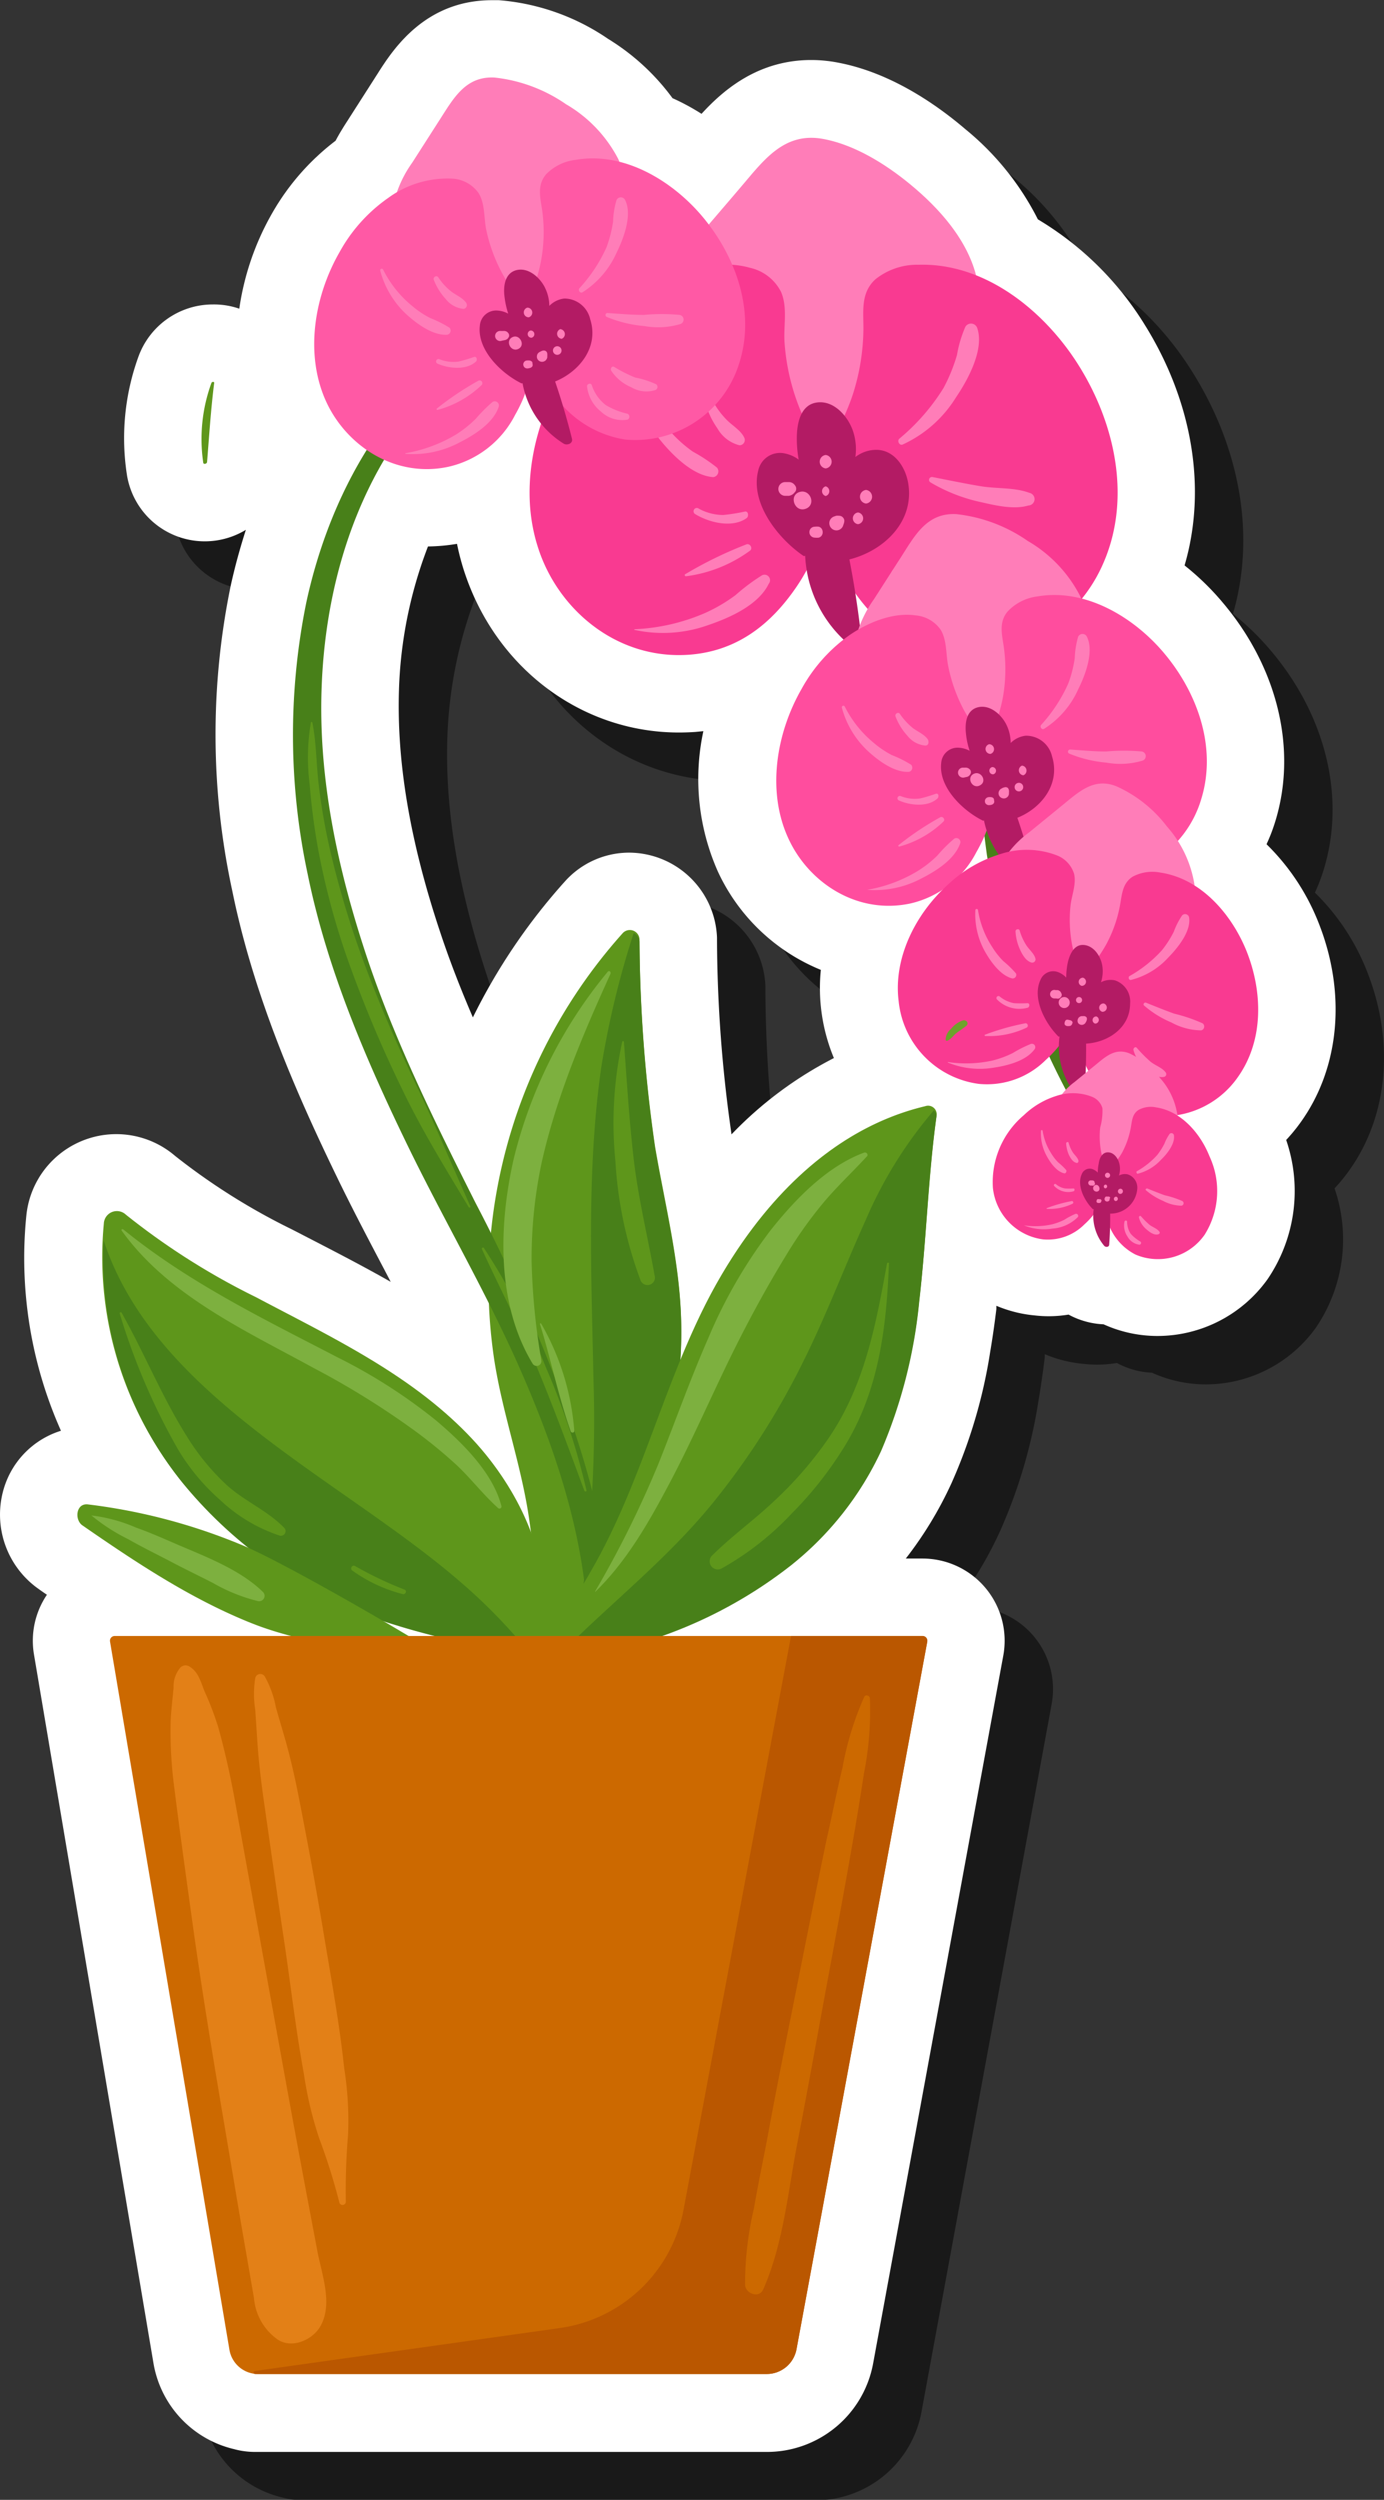 <svg id="Layer_1" data-name="Layer 1" xmlns="http://www.w3.org/2000/svg" width="143.03" height="258.24" viewBox="0 0 143.03 258.24">
  <rect x="0" y="0" width="143.03" height="258.24" fill="#333333" stroke="none"/>
  <defs>
    <style>
      .cls-1 {
        opacity: 0.5;
      }

      .cls-2 {
        fill: #fff;
      }

      .cls-3 {
        fill: #5e961b;
      }

      .cls-4 {
        fill: #488019;
      }

      .cls-5 {
        fill: #ff7db8;
      }

      .cls-6 {
        fill: #f93a91;
      }

      .cls-7 {
        fill: #b31b64;
      }

      .cls-8 {
        fill: #ff4d9e;
      }

      .cls-9 {
        fill: #ff59a5;
      }

      .cls-10 {
        fill: #7db03f;
      }

      .cls-11 {
        fill: #6da32c;
      }

      .cls-12 {
        fill: #cc6900;
      }

      .cls-13 {
        fill: #ba5700;
      }

      .cls-14 {
        fill: #e38017;
      }
    </style>
  </defs>
  <g>
    <path class="cls-1" d="M141.27,100.33a23.25,23.25,0,0,0-5.38-8.12,18,18,0,0,0,.89-2.31c2.29-7.37.32-15.77-5.28-22.49a27.29,27.29,0,0,0-4.08-4c2.31-7.87.85-16.93-4.16-24.93a32.52,32.52,0,0,0-11-10.82,28.73,28.73,0,0,0-7.5-9.32c-3-2.56-7.71-5.84-13.15-6.87a14.6,14.6,0,0,0-2.77-.27c-5.42,0-9,3-11.34,5.56a23.54,23.54,0,0,0-3-1.62,23.42,23.42,0,0,0-6.65-6.12,23.24,23.24,0,0,0-11.3-4l-.7,0c-7,0-10.3,5.18-11.87,7.66l-3.11,4.86c-.4.62-.81,1.28-1.19,2A24.87,24.87,0,0,0,33.14,27a27.81,27.81,0,0,0-3.41,9.89A8,8,0,0,0,27,36.45a8.18,8.18,0,0,0-7.71,5.44,24.69,24.69,0,0,0-1.17,12.18,8.14,8.14,0,0,0,8.06,6.85h0a8.16,8.16,0,0,0,4.23-1.19c-.61,1.91-1.15,3.86-1.58,5.84A76.18,76.18,0,0,0,29,97c2.27,11.17,6.88,21.49,11.08,30.12,1.55,3.17,3.19,6.28,4.78,9.3l.52,1c-2.54-1.45-5.12-2.79-7.67-4.11L35.17,132a66.68,66.68,0,0,1-12.06-7.58,9.34,9.34,0,0,0-15.39,6.18A43.8,43.8,0,0,0,11.3,152.8a8.93,8.93,0,0,0-5.88,5.89A9.39,9.39,0,0,0,9,169.15c.28.2.56.4.85.59a8.48,8.48,0,0,0-1.34,6.16l12.34,73.16A11,11,0,0,0,29.19,258a8.21,8.21,0,0,0,2.16.29H84.23a11.16,11.16,0,0,0,11-9.12L108.69,176a8.49,8.49,0,0,0-8.35-10H98.61a39.29,39.29,0,0,0,4.72-7.78,53.12,53.12,0,0,0,4-13.56c.24-1.42.45-2.87.64-4.43,0-.12,0-.23,0-.34a13.36,13.36,0,0,0,4,1,12.45,12.45,0,0,0,3.46-.09,8.33,8.33,0,0,0,3.54,1l.07,0a13.49,13.49,0,0,0,5.59,1.21h0A14,14,0,0,0,136,137.14a16.2,16.2,0,0,0,1.92-14.38,17.6,17.6,0,0,0,1.55-1.9C143.47,115.23,144.14,107.56,141.27,100.33ZM80.59,122.11A143.11,143.11,0,0,1,79.1,102.2v-.34A9.13,9.13,0,0,0,70,93.08,8.91,8.91,0,0,0,63.43,96a61.82,61.82,0,0,0-9.56,14.1c-1.29-3-2.46-6-3.46-9.05C47.33,91.75,46,83.65,46.23,76.3a45,45,0,0,1,3-14.85,19.51,19.51,0,0,0,3-.27,25.59,25.59,0,0,0,.67,2.61C56.09,73.89,65,80.67,75.16,80.67q.86,0,1.71-.06l.82-.08A23.52,23.52,0,0,0,79.22,95.1a20.08,20.08,0,0,0,10.61,10.09,18.8,18.8,0,0,0,1.35,9.11,39.75,39.75,0,0,0-10.58,7.88A.2.2,0,0,1,80.59,122.11Z"/>
    <path class="cls-2" d="M136.27,95.33a23.25,23.25,0,0,0-5.38-8.12,18,18,0,0,0,.89-2.31c2.29-7.37.32-15.77-5.28-22.49a27.29,27.29,0,0,0-4.08-4c2.31-7.87.85-16.93-4.16-24.93a32.52,32.52,0,0,0-11-10.82,28.73,28.73,0,0,0-7.5-9.32c-3-2.56-7.71-5.84-13.15-6.87a14.6,14.6,0,0,0-2.77-.27c-5.42,0-9,3-11.34,5.56a23.54,23.54,0,0,0-3-1.62,23.42,23.42,0,0,0-6.65-6.12,23.24,23.24,0,0,0-11.3-4l-.7,0c-7,0-10.3,5.18-11.87,7.66l-3.11,4.86c-.4.62-.81,1.28-1.19,2A24.87,24.87,0,0,0,28.14,22a27.81,27.81,0,0,0-3.41,9.89A8,8,0,0,0,22,31.45a8.18,8.18,0,0,0-7.71,5.44,24.69,24.69,0,0,0-1.17,12.18,8.14,8.14,0,0,0,8.06,6.85h0a8.16,8.16,0,0,0,4.23-1.19c-.61,1.91-1.15,3.86-1.58,5.84A76.18,76.18,0,0,0,24,92c2.27,11.17,6.88,21.49,11.08,30.12,1.55,3.17,3.19,6.28,4.78,9.3l.52,1c-2.54-1.45-5.12-2.79-7.67-4.11L30.17,127a66.68,66.68,0,0,1-12.06-7.58,9.34,9.34,0,0,0-15.39,6.18A43.8,43.8,0,0,0,6.3,147.8a8.93,8.93,0,0,0-5.88,5.89A9.39,9.39,0,0,0,4,164.15c.28.2.56.4.85.59a8.48,8.48,0,0,0-1.34,6.16l12.34,73.16A11,11,0,0,0,24.19,253a8.21,8.21,0,0,0,2.16.29H79.23a11.16,11.16,0,0,0,11-9.12L103.69,171a8.49,8.49,0,0,0-8.35-10H93.61a39.29,39.29,0,0,0,4.72-7.78,53.12,53.12,0,0,0,4-13.56c.24-1.42.45-2.87.64-4.43,0-.12,0-.23,0-.34a13.36,13.36,0,0,0,4,1,12.45,12.45,0,0,0,3.46-.09,8.33,8.33,0,0,0,3.54,1l.07,0a13.49,13.49,0,0,0,5.59,1.21h0A14,14,0,0,0,131,132.14a16.2,16.2,0,0,0,1.92-14.38,17.6,17.6,0,0,0,1.55-1.9C138.47,110.23,139.14,102.56,136.27,95.33ZM75.59,117.11A143.11,143.11,0,0,1,74.1,97.2v-.34A9.13,9.13,0,0,0,65,88.08,8.91,8.91,0,0,0,58.43,91a61.82,61.82,0,0,0-9.56,14.1c-1.29-3-2.46-6-3.46-9.05C42.33,86.75,41,78.65,41.23,71.3a45,45,0,0,1,3-14.85,19.51,19.51,0,0,0,3-.27,25.59,25.59,0,0,0,.67,2.61C51.09,68.89,60,75.67,70.16,75.67q.86,0,1.71-.06l.82-.08A23.52,23.52,0,0,0,74.22,90.1a20.08,20.08,0,0,0,10.61,10.09,18.8,18.8,0,0,0,1.35,9.11,39.75,39.75,0,0,0-10.58,7.88A.2.2,0,0,1,75.59,117.11Z"/>
    <g>
      <path class="cls-3" d="M70.39,136.24c-.17-6-1.68-11.87-2.69-17.79A154,154,0,0,1,66.09,97.1a1,1,0,0,0-1.72-.72,54.32,54.32,0,0,0-13.26,28A53.45,53.45,0,0,0,51,139.94c.79,5.63,2.77,11,3.63,16.62a68.33,68.33,0,0,1,.73,7.41c.1,2.38.29,5.22-.66,7.46a.41.41,0,0,0,0,.31l-.19.13a1,1,0,0,0,1,1.79c3.65-1.67,5.85-5.59,7.48-9.07,1.78-3.81,3-7.81,4.55-11.73A42.65,42.65,0,0,0,70.39,136.24Z"/>
      <path class="cls-3" d="M59.13,169.74a35.45,35.45,0,0,0-3.44-1.13c1.9-7.08-2.24-15.05-7-20.08C42.53,142,34.27,138.14,26.45,134A73,73,0,0,1,13,125.47a1.35,1.35,0,0,0-2.27.94,36.78,36.78,0,0,0,7.93,26.47,45.28,45.28,0,0,0,22.18,14.85c5.79,1.81,11.85,2.7,17.73,4.23A1.15,1.15,0,0,0,59.13,169.74Z"/>
      <path class="cls-4" d="M54.23,169.46A1.27,1.27,0,0,0,55.37,171v.16l-.09.08c-.15.12-.08.43.14.34l.31-.13C55.24,170.78,54.75,170.11,54.23,169.46Z"/>
      <path class="cls-4" d="M70.39,136.42c-.17-6-1.68-11.87-2.69-17.79a154,154,0,0,1-1.61-21.35,1.06,1.06,0,0,0-.6-.9,92.07,92.07,0,0,0-3.37,14c-1.5,10.62-1,21.36-.79,32a132,132,0,0,1-.47,16.28c-.26,2.52-.54,5.08-.92,7.63,1-1.36,2-2.68,3-4q1.14-1.47,2.28-2.91c.79-2.12,1.53-4.25,2.34-6.35A42.65,42.65,0,0,0,70.39,136.42Z"/>
      <path class="cls-4" d="M53.38,169.16a56.71,56.71,0,0,0-5.83-5.77C35.31,152.8,16,144.29,10.71,128.13a37,37,0,0,0,8.06,24.93A45.28,45.28,0,0,0,41,167.91c4.61,1.44,9.38,2.3,14.09,3.36C54.51,170.55,54,169.84,53.38,169.16Z"/>
      <path class="cls-4" d="M62.26,172.44c1.74-8.29-.38-17.07-3-24.95a176,176,0,0,0-10.1-23.2c-4.22-8.38-8.39-16.79-11.34-25.71S32.89,80.36,33.24,71c.32-8.82,2.6-17.72,7.48-25.15a31.4,31.4,0,0,1,8.72-9,21.85,21.85,0,0,1,12.94-3.66c8.26.26,16.39,3.85,22.71,9a43.08,43.08,0,0,1,13.3,18.74,45.17,45.17,0,0,1,2.35,12.68A142.86,142.86,0,0,0,102,88.37a80,80,0,0,0,9.28,26.29c.56,1,1.13,1.93,1.72,2.88s1.39,1.87,2,2.83c.39.57,1.32,0,.93-.54-.67-1-1.2-2.09-1.82-3.11s-1.24-2.06-1.82-3.11c-1.15-2.06-2.2-4.18-3.15-6.34a78.29,78.29,0,0,1-4.57-13.58,80.53,80.53,0,0,1-2.06-14.25c-.27-4.91-.31-9.86-1.44-14.68A43.66,43.66,0,0,0,89.8,44.47,42.79,42.79,0,0,0,69.67,32.71a28.85,28.85,0,0,0-14.76-.19A26.38,26.38,0,0,0,44,38.93c-6.46,6.13-10.49,14.7-12.35,23.33a68.74,68.74,0,0,0,.16,28.1c2,9.82,6.07,19.25,10.43,28.21,3.72,7.62,8,14.92,11.43,22.68,3.5,7.94,6.38,16.3,7,25a51.71,51.71,0,0,1,.08,6,.76.76,0,0,0,1.49.21Z"/>
      <g>
        <path class="cls-5" d="M69,29.18a16.48,16.48,0,0,1,3-4.52c1.52-1.79,3.06-3.57,4.58-5.36,2.36-2.76,4.46-5.71,8.53-4.94,3.44.65,6.81,2.84,9.43,5.08s5.21,5.17,6.23,8.63-1.42,8.13-2.47,11.56c-2.43,7.87-8.26,8.21-11.19,8.7a14.78,14.78,0,0,1-9.71-1.87C71.85,43.3,66.44,35.82,69,29.18Z"/>
        <g>
          <path class="cls-6" d="M111.48,37.75c-3.38-5.41-9.48-10.62-16.59-10.4a6.89,6.89,0,0,0-4.43,1.51c-1.53,1.41-1.22,3.29-1.23,5.12a22.65,22.65,0,0,1-1.08,6.72c-.67,2.08-1.79,4-2.43,6.06-.08.25.16.4.38.36l.77,2.78a.89.89,0,0,0-.68.56c-1.61,3.46-.34,7,1.71,10.11s4.78,5.71,8.58,6.67c7.31,1.84,14.41-2.35,17.34-8.61C117,51.88,115.36,43.94,111.48,37.75Z"/>
          <path class="cls-6" d="M83.38,49.9l.77-2.78c.22,0,.46-.11.38-.36C84,45,83.05,43.35,82.41,41.59a22.45,22.45,0,0,1-1.33-6.2c-.12-1.69.34-3.65-.37-5.25a4.76,4.76,0,0,0-3.22-2.48c-3.09-.87-6.71.09-9.48,1.43a22.4,22.4,0,0,0-7.79,6.58c-4.45,5.76-6.86,13.75-4.67,20.73,2,6.51,8.18,11.8,15.72,11.23C75.71,67.29,79,65,81.54,61.69s4.33-7.35,2.52-11.23A.89.89,0,0,0,83.38,49.9Z"/>
        </g>
        <path class="cls-7" d="M93.85,49.87c-.29-1.63-1.4-3.35-3.22-3.4a3.56,3.56,0,0,0-2.23.74,5.86,5.86,0,0,0-.3-2.83c-.54-1.43-1.92-3-3.61-2.81s-2.1,2-2.14,3.47a12.25,12.25,0,0,0,.19,2.44,3.6,3.6,0,0,0-1.44-.64,2.3,2.3,0,0,0-2.74,1.78C77.49,52,80.47,55.67,83,57.4a.17.17,0,0,0,.21,0,12.73,12.73,0,0,0,4.55,9.19c.44.37,1.35.18,1.27-.52q-.45-4.17-1.25-8.28C91.37,56.89,94.55,53.85,93.85,49.87Z"/>
        <path class="cls-5" d="M78.67,59.48a20.78,20.78,0,0,0-2.66,2,16.82,16.82,0,0,1-3.09,1.82A20.44,20.44,0,0,1,65.57,65s-.06.06,0,.07a13.88,13.88,0,0,0,7.63-.5c2.21-.75,5.18-2.06,6.25-4.27A.57.57,0,0,0,78.67,59.48Z"/>
        <path class="cls-5" d="M77.15,56.23a41.7,41.7,0,0,0-6.34,3.09c-.12.06,0,.23.09.21a14.3,14.3,0,0,0,6.63-2.66C77.82,56.62,77.51,56.12,77.15,56.23Z"/>
        <path class="cls-5" d="M77,52.84a18.67,18.67,0,0,1-2.26.36,5.28,5.28,0,0,1-2.6-.7.34.34,0,0,0-.34.58c1.44.9,3.88,1.52,5.38.43C77.39,53.33,77.35,52.8,77,52.84Z"/>
        <path class="cls-5" d="M74.1,48.31a16.79,16.79,0,0,0-2.49-1.65,13.55,13.55,0,0,1-2.26-2A15.73,15.73,0,0,1,66,39a.22.22,0,0,0-.42.12,12.78,12.78,0,0,0,2.66,6.35c1.25,1.54,3.37,3.68,5.47,3.82A.6.6,0,0,0,74.1,48.31Z"/>
        <path class="cls-5" d="M76.9,45.18c-.34-.72-1.25-1.24-1.81-1.82a8.45,8.45,0,0,1-1.6-2.28c-.19-.37-.76-.1-.66.28a8.51,8.51,0,0,0,1.31,2.89A3.64,3.64,0,0,0,76.43,46,.55.55,0,0,0,76.9,45.18Z"/>
        <path class="cls-5" d="M101,33.91a.68.68,0,0,0-1.23-.16,12.47,12.47,0,0,0-.87,2.92,17.69,17.69,0,0,1-1.39,3.41,21.58,21.58,0,0,1-4.57,5.24c-.25.23,0,.74.35.6a12.68,12.68,0,0,0,5.5-4.86C100,39.28,101.74,36.13,101,33.91Z"/>
        <path class="cls-5" d="M106.37,50.91c-1.5-.57-3.37-.41-5-.68s-3.31-.62-5-.95a.3.3,0,0,0-.23.54,17.42,17.42,0,0,0,5,2c1.57.35,3.57.87,5.13.4A.66.66,0,0,0,106.37,50.91Z"/>
        <path class="cls-5" d="M101.8,60.13c-.75-.72-1.91-.84-2.81-1.33a22.71,22.71,0,0,1-2.72-1.88c-.31-.23-.6.2-.47.48a6.25,6.25,0,0,0,2.46,2.66c.91.55,2.27,1.28,3.34.84A.47.47,0,0,0,101.8,60.13Z"/>
        <path class="cls-5" d="M97.25,63.67a11,11,0,0,1-2.86-1.6,5.9,5.9,0,0,1-1.57-3c-.07-.4-.68-.29-.68.09a5.16,5.16,0,0,0,1.45,3.76,4.31,4.31,0,0,0,3.55,1.63A.46.46,0,0,0,97.25,63.67Z"/>
        <path class="cls-5" d="M82.68,50.81c-1.26.33-.53,2.31.72,1.69C84.33,52,83.69,50.54,82.68,50.81Z"/>
        <path class="cls-5" d="M84.94,54.66a.53.53,0,0,0-.32-.25,1.43,1.43,0,0,0-.41,0,.55.55,0,0,0-.56.56.54.54,0,0,0,.16.4.56.56,0,0,0,.4.17,1.9,1.9,0,0,0,.41,0,.56.56,0,0,0,.4-.53A.65.65,0,0,0,84.94,54.66Z"/>
        <path class="cls-5" d="M87.1,53.44a.51.51,0,0,0-.38-.16,1.12,1.12,0,0,0-.31,0l-.17.06a.75.75,0,0,0-.51.51.76.76,0,0,0,.19.72.73.73,0,0,0,1.23-.33l.06-.17a1,1,0,0,0,.05-.3A.55.55,0,0,0,87.1,53.44Z"/>
        <path class="cls-5" d="M89.5,50.61a.71.71,0,0,0,0,1.41A.71.71,0,0,0,89.5,50.61Z"/>
        <path class="cls-5" d="M85.33,50.24a.52.52,0,0,0,0,1A.52.52,0,0,0,85.33,50.24Z"/>
        <path class="cls-5" d="M85.33,47a.7.7,0,0,0,0,1.39A.7.7,0,0,0,85.33,47Z"/>
        <path class="cls-5" d="M88.67,52.94a.61.61,0,0,0,0,1.21A.61.61,0,0,0,88.67,52.94Z"/>
        <path class="cls-5" d="M82.2,50.2a1,1,0,0,0-.15-.19.76.76,0,0,0-.53-.21l-.37,0a.71.71,0,0,0,0,1.42l.37,0A.91.91,0,0,0,82,51a2.41,2.41,0,0,0,.21-.24A.53.53,0,0,0,82.2,50.2Z"/>
      </g>
      <g>
        <path class="cls-5" d="M88.55,65.52a12.09,12.09,0,0,1,1.75-3.59c.94-1.46,1.87-2.92,2.81-4.37,1.44-2.25,2.68-4.61,5.72-4.45a15.92,15.92,0,0,1,7.38,2.77,13.94,13.94,0,0,1,5.4,5.66c1.13,2.51-.22,6.07-.65,8.67-1,6-5.2,6.81-7.29,7.46a10.91,10.91,0,0,1-7.26-.39C92,75.53,87.34,70.62,88.55,65.52Z"/>
        <g>
          <path class="cls-8" d="M120.36,67.54c-3-3.61-8-6.8-13.13-5.93a5.09,5.09,0,0,0-3.08,1.54c-1,1.17-.56,2.52-.39,3.85a16.44,16.44,0,0,1-.11,5c-.28,1.59-.91,3.09-1.17,4.67,0,.18.16.27.31.22l.84,2a.65.65,0,0,0-.44.47c-.82,2.68.46,5.17,2.26,7.2a11,11,0,0,0,6.91,4,11.25,11.25,0,0,0,11.78-8C125.77,77.28,123.8,71.66,120.36,67.54Z"/>
          <path class="cls-8" d="M101.09,79.19l.29-2.11c.16,0,.32-.12.24-.29-.58-1.25-1.42-2.35-2.07-3.56A16.48,16.48,0,0,1,98,68.84c-.26-1.22-.12-2.69-.79-3.79a3.52,3.52,0,0,0-2.6-1.48c-2.34-.33-4.88.73-6.76,2a16.57,16.57,0,0,0-5,5.58c-2.67,4.64-3.63,10.7-1.33,15.56,2.13,4.55,7.13,7.79,12.57,6.62A10.26,10.26,0,0,0,100.92,88c1.5-2.61,2.42-5.78.72-8.44A.65.65,0,0,0,101.09,79.19Z"/>
        </g>
        <path class="cls-7" d="M108.72,78.12A2.75,2.75,0,0,0,106,76a2.62,2.62,0,0,0-1.55.75,4.35,4.35,0,0,0-.5-2c-.54-1-1.7-2-2.91-1.68s-1.33,1.7-1.21,2.74a7.79,7.79,0,0,0,.38,1.75,2.73,2.73,0,0,0-1.11-.32,1.7,1.7,0,0,0-1.83,1.57c-.3,2.52,2.24,4.93,4.26,5.94a.14.14,0,0,0,.16,0A9.36,9.36,0,0,0,106,90.9c.35.22,1,0,.87-.51q-.73-3-1.73-5.91C107.61,83.49,109.62,81,108.72,78.12Z"/>
        <path class="cls-5" d="M98.61,86.64a15,15,0,0,0-1.74,1.74A11.26,11.26,0,0,1,94.8,90a14.86,14.86,0,0,1-5.19,1.92s0,0,0,0a10.22,10.22,0,0,0,5.51-1.12c1.53-.77,3.57-2,4.13-3.74A.42.42,0,0,0,98.61,86.64Z"/>
        <path class="cls-5" d="M97.18,84.42a30.24,30.24,0,0,0-4.31,2.88c-.09.06,0,.18.08.15a10.54,10.54,0,0,0,4.57-2.6C97.71,84.64,97.43,84.3,97.18,84.42Z"/>
        <path class="cls-5" d="M96.7,82a12.94,12.94,0,0,1-1.61.48,3.9,3.9,0,0,1-2-.24.24.24,0,0,0-.19.45c1.14.51,3,.72,4-.22C97.06,82.28,97,81.9,96.7,82Z"/>
        <path class="cls-5" d="M94.16,79a11.54,11.54,0,0,0-2-1,10,10,0,0,1-1.85-1.25,11.55,11.55,0,0,1-3-3.75.16.16,0,0,0-.3.13,9.48,9.48,0,0,0,2.58,4.36c1.06,1,2.82,2.35,4.36,2.24A.44.44,0,0,0,94.16,79Z"/>
        <path class="cls-5" d="M95.9,76.4c-.33-.5-1-.79-1.51-1.15A6.83,6.83,0,0,1,93,73.75c-.17-.26-.56,0-.45.27a6.25,6.25,0,0,0,1.24,2,2.64,2.64,0,0,0,1.85,1C96,77,96,76.63,95.9,76.4Z"/>
        <path class="cls-5" d="M112.33,65.78a.5.5,0,0,0-.91,0,9,9,0,0,0-.35,2.21,12.45,12.45,0,0,1-.67,2.62,16,16,0,0,1-2.81,4.28c-.16.19.08.54.31.4a9.31,9.31,0,0,0,3.53-4.09C112.14,69.79,113.09,67.33,112.33,65.78Z"/>
        <path class="cls-5" d="M118,77.63a20.67,20.67,0,0,0-3.69,0c-1.23,0-2.47-.12-3.7-.2a.22.22,0,0,0-.11.42,13,13,0,0,0,3.84.93,8,8,0,0,0,3.78-.22A.49.49,0,0,0,118,77.63Z"/>
        <path class="cls-5" d="M115.53,84.81a8.67,8.67,0,0,0-2.18-.69,18.41,18.41,0,0,1-2.17-1.1c-.24-.14-.41.21-.29.39a4.54,4.54,0,0,0,2,1.7,3,3,0,0,0,2.52.28A.34.34,0,0,0,115.53,84.81Z"/>
        <path class="cls-5" d="M112.57,87.84a7.86,7.86,0,0,1-2.24-.88,4.27,4.27,0,0,1-1.45-2.07c-.09-.28-.53-.14-.49.14a3.77,3.77,0,0,0,1.43,2.59,3.18,3.18,0,0,0,2.75.83A.33.33,0,0,0,112.57,87.84Z"/>
        <path class="cls-5" d="M100.67,79.92c-.88.37-.16,1.74.69,1.16C102,80.65,101.38,79.62,100.67,79.92Z"/>
        <path class="cls-5" d="M102.7,82.5a.35.35,0,0,0-.26-.15,1,1,0,0,0-.3,0,.42.42,0,0,0-.27.16.39.39,0,0,0-.08.31.35.35,0,0,0,.16.27.41.41,0,0,0,.3.08.88.88,0,0,0,.29-.06.41.41,0,0,0,.19-.18.36.36,0,0,0,0-.25A.46.46,0,0,0,102.7,82.5Z"/>
        <path class="cls-5" d="M104.15,81.39a.38.38,0,0,0-.29-.07,1.8,1.8,0,0,0-.22.06l-.12.07a.43.43,0,0,0-.21.17.52.52,0,0,0,.1.75.55.55,0,0,0,.54.07.62.62,0,0,0,.22-.17.59.59,0,0,0,.1-.26l0-.13a.81.81,0,0,0,0-.22A.47.47,0,0,0,104.15,81.39Z"/>
        <path class="cls-5" d="M105.62,79.09a.52.52,0,0,0,.14,1A.52.52,0,0,0,105.62,79.09Z"/>
        <path class="cls-5" d="M102.54,79.24a.38.38,0,0,0,.1.75A.38.38,0,0,0,102.54,79.24Z"/>
        <path class="cls-5" d="M102.22,76.88a.51.51,0,0,0,.14,1A.51.51,0,0,0,102.22,76.88Z"/>
        <path class="cls-5" d="M105.24,80.87a.44.44,0,0,0,.12.88A.44.44,0,0,0,105.24,80.87Z"/>
        <path class="cls-5" d="M100.26,79.52a.74.74,0,0,0-.13-.12.59.59,0,0,0-.41-.1l-.27,0a.52.52,0,0,0-.44.58.53.53,0,0,0,.58.45l.27-.06a.52.52,0,0,0,.32-.16.8.8,0,0,0,.13-.19A.4.4,0,0,0,100.26,79.52Z"/>
      </g>
      <g>
        <path class="cls-5" d="M40.84,20.42a11.91,11.91,0,0,1,1.75-3.6l2.8-4.37c1.45-2.24,2.68-4.6,5.72-4.44a16,16,0,0,1,7.39,2.76,14,14,0,0,1,5.4,5.67c1.13,2.51-.23,6.06-.66,8.67-1,6-5.19,6.81-7.29,7.45a10.85,10.85,0,0,1-7.26-.39C44.32,30.42,39.62,25.51,40.84,20.42Z"/>
        <g>
          <path class="cls-9" d="M72.64,22.43c-3-3.6-8-6.8-13.12-5.92A5.08,5.08,0,0,0,56.44,18c-1,1.18-.57,2.53-.39,3.86a16.44,16.44,0,0,1-.12,5c-.28,1.58-.9,3.08-1.17,4.67,0,.18.16.27.32.21l.84,2a.65.65,0,0,0-.45.47c-.82,2.68.46,5.17,2.26,7.2a11,11,0,0,0,6.91,4,11.25,11.25,0,0,0,11.79-8C78.06,32.18,76.08,26.56,72.64,22.43Z"/>
          <path class="cls-9" d="M53.37,34.08l.29-2.1a.22.22,0,0,0,.24-.3c-.58-1.24-1.42-2.34-2.06-3.56a16.79,16.79,0,0,1-1.59-4.38c-.25-1.23-.11-2.69-.79-3.79a3.56,3.56,0,0,0-2.6-1.49,10.4,10.4,0,0,0-6.76,2,16.51,16.51,0,0,0-5,5.57c-2.67,4.64-3.63,10.7-1.34,15.57,2.14,4.54,7.14,7.79,12.58,6.62a10.29,10.29,0,0,0,6.89-5.35c1.49-2.62,2.42-5.79.72-8.44A.67.67,0,0,0,53.37,34.08Z"/>
        </g>
        <path class="cls-7" d="M61,33a2.74,2.74,0,0,0-2.69-2.16,2.57,2.57,0,0,0-1.54.76,4.36,4.36,0,0,0-.51-2c-.54-1-1.7-2-2.9-1.69S52,29.6,52.14,30.65a9.07,9.07,0,0,0,.38,1.75,2.73,2.73,0,0,0-1.11-.32,1.69,1.69,0,0,0-1.82,1.57c-.3,2.52,2.24,4.93,4.26,5.93a.12.12,0,0,0,.15,0,9.33,9.33,0,0,0,4.24,6.24c.35.23,1,0,.87-.5q-.75-3-1.74-5.91C59.89,38.38,61.91,35.85,61,33Z"/>
        <path class="cls-5" d="M50.89,41.53a16.71,16.71,0,0,0-1.73,1.74,12,12,0,0,1-2.07,1.64,15.09,15.09,0,0,1-5.2,1.91s0,.06,0,.06a10.19,10.19,0,0,0,5.52-1.13c1.53-.77,3.56-2,4.13-3.73A.43.43,0,0,0,50.89,41.53Z"/>
        <path class="cls-5" d="M49.47,39.31a31,31,0,0,0-4.32,2.89c-.08.06,0,.17.09.14a10.49,10.49,0,0,0,4.56-2.59A.29.29,0,0,0,49.47,39.31Z"/>
        <path class="cls-5" d="M49,36.87a14.9,14.9,0,0,1-1.61.48,3.9,3.9,0,0,1-2-.25.25.25,0,0,0-.19.46c1.14.51,3,.72,4-.22C49.35,37.18,49.27,36.8,49,36.87Z"/>
        <path class="cls-5" d="M46.45,33.85a12.38,12.38,0,0,0-2-1,9.65,9.65,0,0,1-1.85-1.24,11.43,11.43,0,0,1-3-3.75.16.16,0,0,0-.3.12,9.49,9.49,0,0,0,2.57,4.37c1.07,1,2.82,2.34,4.36,2.23A.44.44,0,0,0,46.45,33.85Z"/>
        <path class="cls-5" d="M48.18,31.29c-.32-.49-1-.78-1.5-1.14a6.24,6.24,0,0,1-1.39-1.51c-.18-.25-.57,0-.46.27a6.39,6.39,0,0,0,1.25,2,2.66,2.66,0,0,0,1.84,1A.4.4,0,0,0,48.18,31.29Z"/>
        <path class="cls-5" d="M64.61,20.68a.49.49,0,0,0-.9,0,8.64,8.64,0,0,0-.35,2.21,13.18,13.18,0,0,1-.67,2.63,15.76,15.76,0,0,1-2.82,4.27c-.15.2.09.54.32.41a9.36,9.36,0,0,0,3.53-4.09C64.42,24.69,65.38,22.22,64.61,20.68Z"/>
        <path class="cls-5" d="M70.23,32.53a19.66,19.66,0,0,0-3.68,0c-1.24,0-2.48-.11-3.71-.19a.21.21,0,0,0-.11.41,12.83,12.83,0,0,0,3.85.93,8,8,0,0,0,3.78-.22A.49.49,0,0,0,70.23,32.53Z"/>
        <path class="cls-5" d="M67.82,39.7A9.39,9.39,0,0,0,65.64,39a14.73,14.73,0,0,1-2.17-1.1c-.25-.14-.42.21-.3.4A4.61,4.61,0,0,0,65.23,40a3.06,3.06,0,0,0,2.51.29A.35.35,0,0,0,67.82,39.7Z"/>
        <path class="cls-5" d="M64.85,42.74a7.71,7.71,0,0,1-2.24-.89,4.26,4.26,0,0,1-1.45-2.06c-.09-.28-.52-.14-.49.13a3.85,3.85,0,0,0,1.44,2.6,3.2,3.2,0,0,0,2.75.83A.34.34,0,0,0,64.85,42.74Z"/>
        <path class="cls-5" d="M53,34.81c-.89.37-.16,1.74.68,1.17C54.28,35.54,53.66,34.52,53,34.81Z"/>
        <path class="cls-5" d="M55,37.39a.46.46,0,0,0-.27-.15,1.42,1.42,0,0,0-.29,0,.39.39,0,0,0-.28.16.41.41,0,0,0-.08.3.42.42,0,0,0,.16.28.43.43,0,0,0,.31.08,1.53,1.53,0,0,0,.29-.07.44.44,0,0,0,.19-.17.43.43,0,0,0,0-.25A.5.5,0,0,0,55,37.39Z"/>
        <path class="cls-5" d="M56.44,36.29a.41.41,0,0,0-.3-.08.74.74,0,0,0-.21.07l-.12.06a.62.62,0,0,0-.22.17.49.49,0,0,0-.1.26.52.52,0,0,0,.21.5.53.53,0,0,0,.53.06.46.46,0,0,0,.22-.17.57.57,0,0,0,.11-.25l0-.13a1.76,1.76,0,0,0,0-.23A.39.39,0,0,0,56.44,36.29Z"/>
        <path class="cls-5" d="M57.9,34a.52.52,0,0,0,.15,1A.52.52,0,0,0,57.9,34Z"/>
        <path class="cls-5" d="M54.83,34.14a.38.38,0,0,0,.1.75A.38.38,0,0,0,54.83,34.14Z"/>
        <path class="cls-5" d="M54.5,31.78a.51.51,0,0,0,.14,1A.51.51,0,0,0,54.5,31.78Z"/>
        <path class="cls-5" d="M57.53,35.77a.44.44,0,0,0,.12.88A.44.44,0,0,0,57.53,35.77Z"/>
        <path class="cls-5" d="M52.54,34.42l-.12-.13a.6.6,0,0,0-.41-.1l-.27,0a.52.52,0,1,0,.14,1l.26-.05a.64.64,0,0,0,.33-.16,1.37,1.37,0,0,0,.13-.2A.41.41,0,0,0,52.54,34.42Z"/>
      </g>
      <g>
        <path class="cls-5" d="M104,88.38A10.1,10.1,0,0,1,106.34,86l3.37-2.75c1.74-1.41,3.34-3,5.72-2a13.5,13.5,0,0,1,5.17,4.13,11.84,11.84,0,0,1,2.83,5.93c.24,2.29-1.77,4.77-2.79,6.74-2.34,4.51-5.92,4.07-7.75,4a9.09,9.09,0,0,1-5.69-2.2C104.16,97.27,101.7,92.13,104,88.38Z"/>
        <g>
          <path class="cls-6" d="M128.84,98.29c-1.46-3.66-4.58-7.5-8.92-8.15a4.32,4.32,0,0,0-2.86.42c-1.08.69-1.11,1.87-1.32,3a13.68,13.68,0,0,1-1.39,3.95c-.64,1.19-1.53,2.22-2.15,3.42-.08.14,0,.26.19.25l.16,1.78a.55.55,0,0,0-.48.26c-1.35,1.92-1,4.24-.07,6.33a9.25,9.25,0,0,0,4.46,5,9.44,9.44,0,0,0,11.48-3.3C130.61,107.47,130.5,102.48,128.84,98.29Z"/>
          <path class="cls-6" d="M110.43,102.55l.78-1.6c.12,0,.29,0,.27-.17-.14-1.15-.52-2.24-.72-3.38a13.86,13.86,0,0,1-.12-3.91c.12-1,.61-2.18.36-3.23a3,3,0,0,0-1.68-1.86,8.7,8.7,0,0,0-5.91-.18A13.66,13.66,0,0,0,98,91.35c-3.35,3-5.69,7.58-5.13,12.06a9.59,9.59,0,0,0,8.3,8.56,8.61,8.61,0,0,0,6.89-2.46c1.87-1.7,3.44-4,2.77-6.55A.55.55,0,0,0,110.43,102.55Z"/>
        </g>
        <path class="cls-7" d="M116.79,103.69a2.3,2.3,0,0,0-1.58-2.42,2.16,2.16,0,0,0-1.43.2,3.67,3.67,0,0,0,.13-1.75c-.17-.93-.84-2-1.88-2.1s-1.5,1-1.69,1.87a7.63,7.63,0,0,0-.15,1.5,2.21,2.21,0,0,0-.8-.55,1.42,1.42,0,0,0-1.86.78c-.9,1.93.5,4.51,1.84,5.84a.09.09,0,0,0,.13,0,7.86,7.86,0,0,0,1.75,6.09c.22.27.8.26.83-.18.12-1.72.18-3.44.16-5.16C114.51,107.68,116.78,106.18,116.79,103.69Z"/>
        <path class="cls-5" d="M106.51,107.85a12.69,12.69,0,0,0-1.84.93,10.18,10.18,0,0,1-2.08.77,12.7,12.7,0,0,1-4.64.16s0,0,0,.05a8.67,8.67,0,0,0,4.7.54c1.42-.21,3.36-.68,4.26-1.9A.35.35,0,0,0,106.51,107.85Z"/>
        <path class="cls-5" d="M106,105.7a25.59,25.59,0,0,0-4.19,1.18c-.09,0-.05.14,0,.14a8.92,8.92,0,0,0,4.32-.88A.25.25,0,0,0,106,105.7Z"/>
        <path class="cls-5" d="M106.2,103.63a13.35,13.35,0,0,1-1.41,0,3.26,3.26,0,0,1-1.5-.71.21.21,0,0,0-.27.31,3.24,3.24,0,0,0,3.22.86C106.41,104,106.45,103.64,106.2,103.63Z"/>
        <path class="cls-5" d="M105,100.56a10.66,10.66,0,0,0-1.32-1.28,8.2,8.2,0,0,1-1.15-1.47A9.68,9.68,0,0,1,101.07,94a.14.14,0,0,0-.27,0,7.89,7.89,0,0,0,.91,4.15c.59,1.08,1.64,2.61,2.89,2.92A.37.37,0,0,0,105,100.56Z"/>
        <path class="cls-5" d="M107,99c-.13-.48-.62-.89-.9-1.3a5.73,5.73,0,0,1-.72-1.57c-.07-.24-.45-.15-.43.1a5.22,5.22,0,0,0,.48,1.9c.24.52.61,1.16,1.19,1.31C106.91,99.48,107.08,99.19,107,99Z"/>
        <path class="cls-5" d="M122.89,94.79a.42.42,0,0,0-.72-.23,7.6,7.6,0,0,0-.86,1.68,10.66,10.66,0,0,1-1.22,1.91,13.23,13.23,0,0,1-3.36,2.68c-.17.11-.07.45.15.4a7.81,7.81,0,0,0,3.88-2.34C121.69,97.94,123.1,96.23,122.89,94.79Z"/>
        <path class="cls-5" d="M124.28,105.71a16.86,16.86,0,0,0-2.94-1c-1-.36-1.94-.74-2.9-1.13-.18-.07-.36.17-.2.3a10.62,10.62,0,0,0,2.83,1.75,6.58,6.58,0,0,0,3.07.81A.41.41,0,0,0,124.28,105.71Z"/>
        <path class="cls-5" d="M120.48,110.8c-.37-.51-1.07-.72-1.56-1.11a14.08,14.08,0,0,1-1.44-1.45c-.16-.17-.39.06-.34.24a3.85,3.85,0,0,0,1.2,1.89c.49.43,1.23,1,1.93.88A.29.29,0,0,0,120.48,110.8Z"/>
        <path class="cls-5" d="M117.32,112.45a6.57,6.57,0,0,1-1.55-1.29,3.57,3.57,0,0,1-.62-2c0-.24-.38-.25-.42,0a3.26,3.26,0,0,0,.46,2.45,2.7,2.7,0,0,0,2,1.38A.28.28,0,0,0,117.32,112.45Z"/>
        <path class="cls-5" d="M109.91,103a.57.57,0,1,0,.24,1.11A.57.57,0,0,0,109.91,103Z"/>
        <path class="cls-5" d="M110.85,105.61a.32.32,0,0,0-.17-.19.94.94,0,0,0-.24-.06.34.34,0,0,0-.26,0,.35.35,0,0,0-.14.23.34.34,0,0,0,0,.26.35.35,0,0,0,.23.14,1.06,1.06,0,0,0,.25,0,.29.29,0,0,0,.19-.08.37.37,0,0,0,.11-.19A.37.37,0,0,0,110.85,105.61Z"/>
        <path class="cls-5" d="M112.3,105.11a.37.37,0,0,0-.22-.14,1.21,1.21,0,0,0-.19,0l-.11,0a.39.39,0,0,0-.21.08.35.35,0,0,0-.15.17.47.47,0,0,0,0,.46.46.46,0,0,0,.41.19.42.42,0,0,0,.22-.08.35.35,0,0,0,.15-.17l.06-.1a1,1,0,0,0,.06-.18A.37.37,0,0,0,112.3,105.11Z"/>
        <path class="cls-5" d="M114.07,103.66a.44.44,0,0,0-.16.86A.44.44,0,0,0,114.07,103.66Z"/>
        <path class="cls-5" d="M111.57,103a.31.31,0,0,0-.11.62A.31.31,0,0,0,111.57,103Z"/>
        <path class="cls-5" d="M111.93,101a.43.43,0,0,0-.15.84A.43.43,0,0,0,111.93,101Z"/>
        <path class="cls-5" d="M113.3,105a.38.38,0,0,0-.13.74A.38.38,0,0,0,113.3,105Z"/>
        <path class="cls-5" d="M109.68,102.6a.83.83,0,0,0-.07-.13.51.51,0,0,0-.3-.19l-.22,0a.44.44,0,1,0-.15.86l.22,0a.51.51,0,0,0,.3,0,1,1,0,0,0,.16-.12A.34.34,0,0,0,109.68,102.6Z"/>
      </g>
      <g>
        <path class="cls-5" d="M109.57,113.29a6.3,6.3,0,0,1,1.46-1.5l2.1-1.71c1.08-.88,2.07-1.85,3.55-1.28a8.42,8.42,0,0,1,3.22,2.58,7.35,7.35,0,0,1,1.76,3.68c.15,1.43-1.1,3-1.74,4.2-1.45,2.8-3.68,2.53-4.82,2.51a5.7,5.7,0,0,1-3.54-1.37C109.67,118.82,108.14,115.62,109.57,113.29Z"/>
        <g>
          <path class="cls-6" d="M125,119.46c-.9-2.28-2.85-4.67-5.55-5.07a2.63,2.63,0,0,0-1.77.26c-.68.42-.69,1.16-.82,1.85A8.7,8.7,0,0,1,116,119c-.4.74-1,1.38-1.34,2.12a.12.12,0,0,0,.12.16l.1,1.11a.34.34,0,0,0-.3.16,3.93,3.93,0,0,0,0,3.94,5.74,5.74,0,0,0,2.77,3.11,5.89,5.89,0,0,0,7.15-2.06A8.49,8.49,0,0,0,125,119.46Z"/>
          <path class="cls-6" d="M113.57,122.11l.49-1c.08,0,.18,0,.16-.11-.08-.71-.32-1.39-.44-2.1a8.61,8.61,0,0,1-.08-2.43,6.25,6.25,0,0,0,.23-2,1.83,1.83,0,0,0-1.05-1.16,5.41,5.41,0,0,0-3.68-.11,8.52,8.52,0,0,0-3.39,2,9.06,9.06,0,0,0-3.2,7.5,6,6,0,0,0,5.17,5.33,5.33,5.33,0,0,0,4.28-1.54c1.17-1.05,2.15-2.47,1.73-4.07A.32.32,0,0,0,113.57,122.11Z"/>
        </g>
        <path class="cls-7" d="M117.53,122.82a1.44,1.44,0,0,0-1-1.51,1.28,1.28,0,0,0-.89.13,2.35,2.35,0,0,0,.07-1.09c-.1-.58-.51-1.27-1.16-1.31s-.94.63-1,1.16a4.33,4.33,0,0,0-.1.93,1.58,1.58,0,0,0-.5-.34.88.88,0,0,0-1.15.49c-.56,1.2.31,2.81,1.14,3.63,0,0,.06,0,.09,0a4.83,4.83,0,0,0,1.08,3.78c.14.17.5.16.52-.11.08-1.07.11-2.14.1-3.21A2.77,2.77,0,0,0,117.53,122.82Z"/>
        <path class="cls-5" d="M111.13,125.4A8.14,8.14,0,0,0,110,126a6.08,6.08,0,0,1-1.29.48,8,8,0,0,1-2.89.1s0,0,0,0a5.39,5.39,0,0,0,2.92.34,4.17,4.17,0,0,0,2.65-1.19A.22.22,0,0,0,111.13,125.4Z"/>
        <path class="cls-5" d="M110.78,124.07a15,15,0,0,0-2.6.73c-.05,0,0,.08,0,.08a5.49,5.49,0,0,0,2.68-.54A.15.15,0,0,0,110.78,124.07Z"/>
        <path class="cls-5" d="M110.94,122.77a6.32,6.32,0,0,1-.87,0,1.9,1.9,0,0,1-.94-.44.13.13,0,0,0-.17.2,2,2,0,0,0,2,.53C111.07,123,111.09,122.78,110.94,122.77Z"/>
        <path class="cls-5" d="M110.18,120.86a6.91,6.91,0,0,0-.83-.79,4.91,4.91,0,0,1-.71-.92,6,6,0,0,1-.89-2.35.09.09,0,0,0-.17,0,4.84,4.84,0,0,0,.57,2.58c.36.67,1,1.62,1.8,1.82C110.14,121.27,110.28,121,110.18,120.86Z"/>
        <path class="cls-5" d="M111.45,119.88c-.08-.3-.39-.56-.56-.81a3.56,3.56,0,0,1-.45-1c0-.16-.27-.1-.26.05a3.46,3.46,0,0,0,.29,1.19c.16.32.39.72.75.81C111.38,120.2,111.49,120,111.45,119.88Z"/>
        <path class="cls-5" d="M121.32,117.28a.26.26,0,0,0-.45-.14,4.63,4.63,0,0,0-.53,1,7.06,7.06,0,0,1-.76,1.19,8.23,8.23,0,0,1-2.09,1.66c-.11.08,0,.28.09.26a4.9,4.9,0,0,0,2.42-1.46C120.58,119.24,121.45,118.17,121.32,117.28Z"/>
        <path class="cls-5" d="M122.19,124.07a10.32,10.32,0,0,0-1.83-.6c-.61-.22-1.21-.46-1.8-.7-.12,0-.23.1-.13.19a6.81,6.81,0,0,0,1.76,1.09,4.18,4.18,0,0,0,1.91.5A.26.26,0,0,0,122.19,124.07Z"/>
        <path class="cls-5" d="M119.82,127.24c-.23-.32-.66-.45-1-.7a8.41,8.41,0,0,1-.9-.89c-.1-.11-.24,0-.21.14a2.34,2.34,0,0,0,.74,1.18c.31.27.77.64,1.2.55C119.82,127.49,119.91,127.36,119.82,127.24Z"/>
        <path class="cls-5" d="M117.86,128.26a4.1,4.1,0,0,1-1-.8,2.25,2.25,0,0,1-.38-1.26c0-.15-.24-.16-.27,0a2,2,0,0,0,.3,1.52,1.66,1.66,0,0,0,1.22.86A.18.18,0,0,0,117.86,128.26Z"/>
        <path class="cls-5" d="M113.25,122.4a.35.35,0,1,0,.15.69C113.79,123,113.64,122.37,113.25,122.4Z"/>
        <path class="cls-5" d="M113.84,124a.32.32,0,0,0-.11-.12l-.15,0a.23.23,0,0,0-.16,0,.17.17,0,0,0-.09.14.23.23,0,0,0,0,.16.26.26,0,0,0,.14.09.86.86,0,0,0,.16,0,.21.21,0,0,0,.12-.05.17.17,0,0,0,.06-.12A.21.21,0,0,0,113.84,124Z"/>
        <path class="cls-5" d="M114.73,123.7a.24.24,0,0,0-.13-.09.48.48,0,0,0-.12,0h-.07a.29.29,0,0,0-.13,0,.31.31,0,0,0-.09.11.26.26,0,0,0,0,.28.25.25,0,0,0,.25.12.24.24,0,0,0,.14-.05.2.2,0,0,0,.09-.11l0,0a.56.56,0,0,0,0-.12A.21.21,0,0,0,114.73,123.7Z"/>
        <path class="cls-5" d="M115.84,122.8a.27.27,0,0,0-.1.53A.27.27,0,0,0,115.84,122.8Z"/>
        <path class="cls-5" d="M114.28,122.37a.2.2,0,0,0-.07.39A.2.2,0,0,0,114.28,122.37Z"/>
        <path class="cls-5" d="M114.51,121.15a.26.26,0,0,0-.1.52A.26.26,0,0,0,114.51,121.15Z"/>
        <path class="cls-5" d="M115.36,123.62a.23.23,0,0,0-.08.45A.23.23,0,0,0,115.36,123.62Z"/>
        <path class="cls-5" d="M113.11,122.14a.56.56,0,0,0,0-.08.28.28,0,0,0-.18-.12l-.14,0a.27.27,0,0,0-.32.21.29.29,0,0,0,.22.32l.14,0a.4.4,0,0,0,.19,0,.39.39,0,0,0,.1-.08A.2.2,0,0,0,113.11,122.14Z"/>
      </g>
      <g>
        <path class="cls-3" d="M95,134.27c.76-6.32.92-12.69,1.79-19a.89.89,0,0,0-1.17-1c-10,2.39-17.26,10.38-22,19.11-5,9.28-7.25,19.77-12.53,28.88a34.61,34.61,0,0,1-5.87,7.77c-1.42.3-2.85.61-4.25,1-1,.28-.71,1.72.18,1.89l0,.13-.08,0c-.14.07-.12.35.07.3a9.36,9.36,0,0,0,2-.67,75.06,75.06,0,0,0,15-3.82,46.88,46.88,0,0,0,13.63-7.41,32.76,32.76,0,0,0,9.32-11.82A51.73,51.73,0,0,0,95,134.27Z"/>
        <path class="cls-4" d="M96.76,115.45a.81.81,0,0,0-.25-.75,44,44,0,0,0-7.05,11.35c-2.24,4.94-4.13,10-6.58,14.87a77.74,77.74,0,0,1-9.28,14.42c-3.84,4.7-8.39,8.57-12.8,12.7-1.48,1.39-2.87,2.82-4.19,4.31a81.06,81.06,0,0,0,11.5-3.23,46.88,46.88,0,0,0,13.63-7.41,32.76,32.76,0,0,0,9.32-11.82A51.81,51.81,0,0,0,95,134.45C95.73,128.13,95.89,121.76,96.76,115.45Z"/>
      </g>
      <path class="cls-3" d="M45.63,171.15c-1.22-1-15.5-9.33-20.31-11.41A60,60,0,0,0,9.1,155.41c-1.25-.16-1.42,1.58-.59,2.16,5.51,3.81,11.13,7.55,17.36,10.06s12.82,2.65,19.11,4.64C45.58,172.46,46.16,171.57,45.63,171.15Z"/>
      <path class="cls-3" d="M91.67,130.51c-1.15,6.34-2.31,12.56-6,18A39.1,39.1,0,0,1,80.07,155c-2.1,2-4.47,3.69-6.52,5.73a.84.84,0,0,0,1,1.31,29.88,29.88,0,0,0,7.22-5.64,38.08,38.08,0,0,0,5.52-7c3.55-5.78,4.32-12.27,4.58-18.91A.11.11,0,0,0,91.67,130.51Z"/>
      <path class="cls-3" d="M67.65,131.75c-.71-4-1.7-8-2.17-12.11s-.7-8-1-12a.09.09,0,0,0-.18,0,39.42,39.42,0,0,0-.7,12.31,42,42,0,0,0,2.58,12.26A.76.76,0,0,0,67.65,131.75Z"/>
      <path class="cls-3" d="M29.34,157.8c-1.68-1.73-4-2.7-5.82-4.31a23.91,23.91,0,0,1-4.24-5.16c-2.55-4.06-4.37-8.57-6.72-12.74a.11.11,0,0,0-.19.09,67.7,67.7,0,0,0,6,14,21.86,21.86,0,0,0,4.39,5.28,16.49,16.49,0,0,0,6.11,3.66A.48.48,0,0,0,29.34,157.8Z"/>
      <path class="cls-3" d="M41.83,164.22a38.84,38.84,0,0,1-5.13-2.44c-.3-.19-.58.28-.28.47a15.66,15.66,0,0,0,5.22,2.43C41.89,164.73,42.1,164.35,41.83,164.22Z"/>
      <path class="cls-3" d="M48.61,124.61c-1.84-4.09-3.56-8.23-5.48-12.28s-3.74-8.15-5.31-12.34a95.74,95.74,0,0,1-3.76-12.4A63.5,63.5,0,0,1,32.93,81c-.25-2.12-.23-4.28-.65-6.37,0-.07-.14-.07-.15,0A21.57,21.57,0,0,0,32,81q.26,3.23.82,6.41a76.66,76.66,0,0,0,3.56,12.95,128.58,128.58,0,0,0,5.23,12.26c2,4.17,4.44,8.1,6.82,12.07C48.5,124.83,48.66,124.72,48.61,124.61Z"/>
      <path class="cls-3" d="M60.62,154a73.87,73.87,0,0,0-4.22-12.78A68.83,68.83,0,0,0,50,128.91a.12.12,0,0,0-.2.12c1.88,4.12,4,8.14,5.73,12.31s3.3,8.44,4.87,12.68A.13.13,0,0,0,60.62,154Z"/>
      <path class="cls-3" d="M21.85,39.56A16.87,16.87,0,0,0,21,47.77c0,.24.39.16.4-.05.22-2.72.39-5.41.73-8.12C22.19,39.41,21.91,39.4,21.85,39.56Z"/>
      <path class="cls-10" d="M89.32,119.06c-3.86,1.42-7.15,4.84-9.66,8a50.88,50.88,0,0,0-6.47,11.19c-1.86,4.23-3.4,8.59-5.11,12.88A106.88,106.88,0,0,1,61.5,164.4s0,.08.06,0c3.26-3.19,5.55-7.24,7.67-11.25s4-8.28,6-12.42c1.88-3.87,3.88-7.58,6.13-11.25a43.44,43.44,0,0,1,3.67-5.16c1.42-1.71,3-3.17,4.52-4.82C89.78,119.35,89.61,119,89.32,119.06Z"/>
      <path class="cls-10" d="M62.81,100.38a48.23,48.23,0,0,0-9.71,19.29c-1.56,6.83-1.82,15,1.95,21.21a.49.49,0,0,0,.89-.37,69.74,69.74,0,0,1-1-10.19A47.55,47.55,0,0,1,56,120c1.51-6.69,4.23-13.12,7.07-19.35C63.18,100.43,63,100.2,62.81,100.38Z"/>
      <path class="cls-10" d="M27.21,164.49c-2.3-2.28-5.8-3.62-8.75-4.88-1.46-.63-2.91-1.28-4.41-1.81a16.44,16.44,0,0,0-4.6-1.25s0,0,0,0A19.2,19.2,0,0,0,13.25,159c1.46.84,3,1.58,4.48,2.36s2.87,1.44,4.29,2.17a17.84,17.84,0,0,0,4.65,1.87A.56.56,0,0,0,27.21,164.49Z"/>
      <path class="cls-10" d="M51.82,155.58c-.89-3.47-4.08-6.58-6.75-8.84a55.6,55.6,0,0,0-10.2-6.53c-7.7-4-15.35-7.7-22.13-13.21-.09-.07-.24,0-.17.12,4.8,6.71,12.82,10.35,19.85,14.2a84.86,84.86,0,0,1,10.25,6.34,49.79,49.79,0,0,1,4.58,3.74c1.48,1.41,2.69,3,4.22,4.38A.21.21,0,0,0,51.82,155.58Z"/>
      <path class="cls-10" d="M55.92,136.72a.07.07,0,0,0-.12.05c1.14,3.67,1.9,7.47,3.18,11.09.07.19.38.17.37-.05A26.18,26.18,0,0,0,55.92,136.72Z"/>
      <path class="cls-11" d="M99.51,105.41a2.65,2.65,0,0,0-1.22.87,1.49,1.49,0,0,0-.56,1.15.12.12,0,0,0,.15.08c.38-.12.6-.49.9-.74s.72-.5,1.07-.79S99.83,105.31,99.51,105.41Z"/>
      <g>
        <g>
          <path class="cls-12" d="M26.68,245.24H79.23a3.13,3.13,0,0,0,3.09-2.58l13.51-73.08a.5.5,0,0,0-.49-.58H11.86a.49.49,0,0,0-.49.57l12.34,73.16A3,3,0,0,0,26.68,245.24Z"/>
          <path class="cls-13" d="M81.75,169,70.64,228.28a15.16,15.16,0,0,1-12.78,12.21l-31.53,4.44a.16.16,0,0,0,0,.31H79.23a3.13,3.13,0,0,0,3.09-2.58l13.51-73.08a.5.5,0,0,0-.49-.58Z"/>
        </g>
        <path class="cls-14" d="M32.79,232.5c-.41-2.19-.83-4.38-1.24-6.57-.84-4.46-1.66-8.94-2.47-13.41q-2.43-13.41-4.86-26.82c-.45-2.44-1-4.87-1.66-7.26a31.31,31.31,0,0,0-1.43-3.74c-.4-1-.62-2-1.59-2.57a.76.76,0,0,0-.88.11,3,3,0,0,0-.72,2.1c-.11,1.24-.28,2.47-.31,3.71a44.26,44.26,0,0,0,.38,6.61c.59,4.7,1.25,9.4,1.9,14.1,1.25,9,2.82,18,4.34,27q.64,3.84,1.31,7.66l.69,4a5.82,5.82,0,0,0,2.35,4.19c1.44,1.07,3.57.18,4.43-1.17C34.48,238.11,33.26,235,32.79,232.5Z"/>
        <path class="cls-14" d="M35.57,213.64c-.49-4.62-1.34-9.21-2.1-13.79s-1.6-9.12-2.49-13.67c-.44-2.28-.93-4.51-1.58-6.75-.29-1-.59-2-.89-3.07a10.4,10.4,0,0,0-1.13-3.15.54.54,0,0,0-1,.13,10.44,10.44,0,0,0,0,3.3l.21,3.17c.15,2.29.43,4.53.76,6.81.66,4.6,1.31,9.2,2,13.8s1.21,9.22,2.05,13.78A38.62,38.62,0,0,0,33,220.93a62.92,62.92,0,0,1,2.07,6.59.34.34,0,0,0,.67-.09,69,69,0,0,1,.23-6.9A34.57,34.57,0,0,0,35.57,213.64Z"/>
        <path class="cls-12" d="M89.9,175.46c0-.29-.44-.47-.59-.16a31.73,31.73,0,0,0-2.24,7.29C86.49,185,86,187.5,85.43,190c-1.06,5.11-2.08,10.23-3.1,15.35s-2.06,10.24-3,15.38c-.47,2.47-1,5-1.42,7.43A34.09,34.09,0,0,0,77,236c0,.91,1.44,1.48,1.87.51,2.06-4.64,2.55-10,3.51-15,1-5.13,1.92-10.28,2.87-15.42s1.91-10.28,2.81-15.43c.44-2.5.85-5,1.23-7.49A33,33,0,0,0,89.9,175.46Z"/>
      </g>
    </g>
  </g>
</svg>
